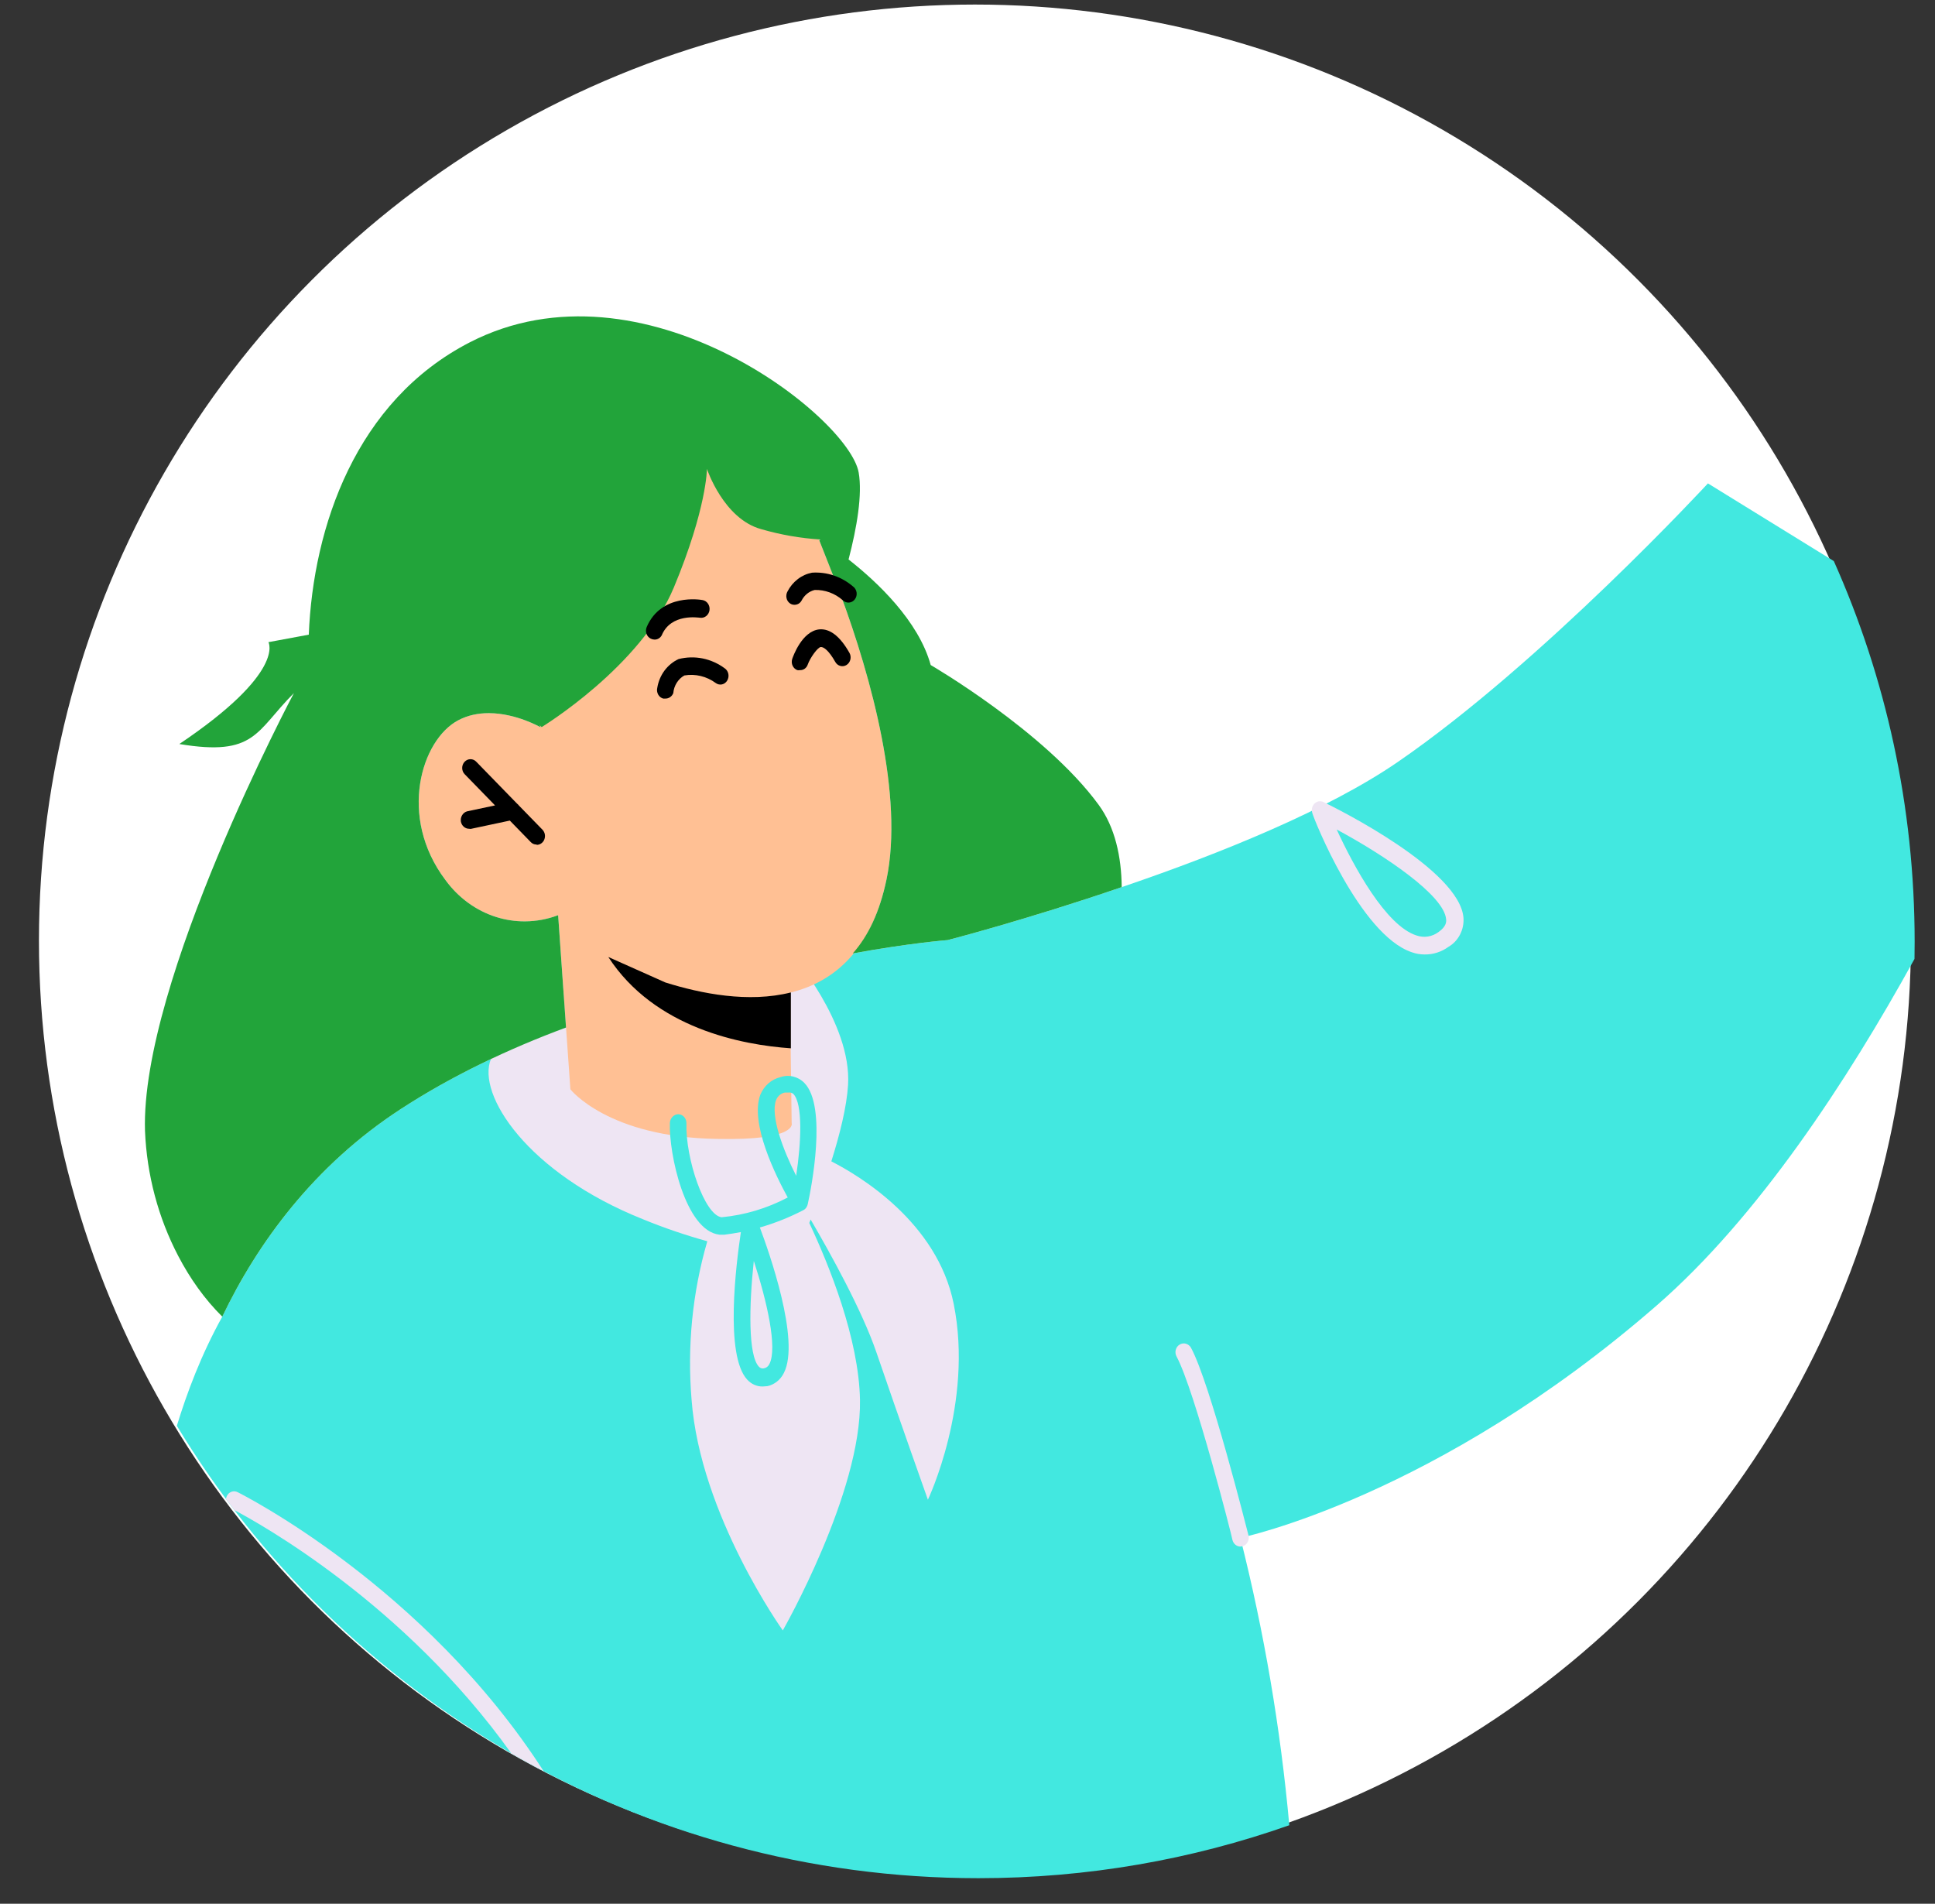 <?xml version="1.0" encoding="UTF-8" standalone="no"?>
<!DOCTYPE svg PUBLIC "-//W3C//DTD SVG 1.1//EN" "http://www.w3.org/Graphics/SVG/1.1/DTD/svg11.dtd">
<svg width="100%" height="100%" viewBox="0 0 62 61" version="1.1" xmlns="http://www.w3.org/2000/svg" xmlns:xlink="http://www.w3.org/1999/xlink" xml:space="preserve" xmlns:serif="http://www.serif.com/" style="fill-rule:evenodd;clip-rule:evenodd;stroke-linejoin:round;stroke-miterlimit:2;">
    <rect x="0" y="0" width="62" height="61" fill="#333333" stroke="none"/>
    <g transform="matrix(1,0,0,1,-133,0)">
        <g id="female_happy" transform="matrix(1,0,0,1,133.848,0.181)">
            <rect x="0" y="0" width="61" height="60" style="fill:none;"/>
            <g transform="matrix(1.43,0,0,2.367,-298.101,-190.645)">
                <ellipse cx="229.714" cy="93.2" rx="20.972" ry="12.672" style="fill:white;"/>
            </g>
            <g>
                <g transform="matrix(1,0,0,1,-133.848,0)">
                    <path d="M140.149,41.951C141.29,39.591 143.096,37.143 145.832,35.361C147.476,34.289 149.299,33.424 151.136,32.743L151.216,32.713C154.587,31.426 157.978,30.713 160.323,30.369L160.41,30.354C162.209,30.029 163.365,29.941 163.365,29.941C163.365,29.941 165.867,29.297 168.941,28.244L169.082,28.196C172.055,27.179 175.53,25.786 177.79,24.232C182.434,21.039 187.724,15.308 187.724,15.308L191.758,17.797C193.423,21.525 194.348,25.655 194.348,30C194.348,30.182 194.347,30.364 194.343,30.545C192.188,34.457 189.324,38.828 186.087,41.645C179.018,47.8 172.743,49.095 172.743,49.095C173.505,52.113 174.03,55.193 174.311,58.303C171.194,59.402 167.84,60 164.348,60C153.463,60 143.925,54.19 138.666,45.505C138.991,44.444 139.444,43.23 140.122,42.007L140.149,41.951ZM156.388,36.315L156.326,36.315C156.347,36.315 156.368,36.315 156.388,36.315ZM156.711,36.31L156.688,36.311L156.639,36.312C156.663,36.311 156.687,36.311 156.711,36.31ZM155.816,36.308C155.862,36.309 155.909,36.31 155.957,36.311C155.923,36.311 155.889,36.31 155.856,36.309L155.816,36.308ZM157.526,36.245C157.371,36.268 157.189,36.287 156.973,36.299C157.189,36.287 157.371,36.268 157.526,36.245ZM155.273,36.28C155.298,36.282 155.323,36.284 155.348,36.285L155.311,36.283L155.273,36.28ZM157.579,36.237L157.553,36.241L157.579,36.237ZM154.832,36.236L154.865,36.24L154.832,36.236ZM157.819,36.19C157.797,36.196 157.773,36.201 157.749,36.206C157.773,36.201 157.797,36.196 157.819,36.19ZM157.9,36.17L157.879,36.175C157.871,36.177 157.864,36.179 157.857,36.181L157.841,36.185C157.861,36.18 157.881,36.175 157.9,36.17ZM154.244,36.146C154.255,36.148 154.265,36.15 154.276,36.152C154.265,36.15 154.255,36.148 154.244,36.146ZM154.06,36.109C154.08,36.114 154.1,36.118 154.12,36.122L154.09,36.116L154.06,36.109ZM158.342,35.925C158.313,35.971 158.256,36.026 158.147,36.079C158.256,36.026 158.313,35.971 158.342,35.925ZM153.882,36.07C153.894,36.073 153.907,36.076 153.919,36.078L153.882,36.07ZM153.124,35.85C153.314,35.916 153.52,35.979 153.744,36.036C153.52,35.979 153.314,35.916 153.124,35.85ZM158.359,35.89L158.357,35.895C158.354,35.903 158.35,35.911 158.345,35.919C158.351,35.909 158.356,35.9 158.359,35.89ZM152.612,35.644C152.745,35.705 152.888,35.764 153.044,35.821L153.021,35.812C152.889,35.764 152.767,35.714 152.652,35.662L152.612,35.644ZM158.369,35.816C158.369,35.813 158.368,35.811 158.368,35.809L158.369,35.816ZM151.575,35.012C151.593,35.027 151.612,35.042 151.632,35.058C151.612,35.042 151.593,35.027 151.575,35.012ZM151.298,34.75C151.302,34.754 151.305,34.758 151.308,34.761C151.305,34.758 151.302,34.754 151.298,34.75ZM168.344,32.315L168.338,32.336L168.344,32.315L168.354,32.281L168.344,32.315ZM159.066,31.366C158.881,31.452 158.69,31.522 158.495,31.577C158.69,31.522 158.881,31.452 159.066,31.366ZM159.308,31.242C159.251,31.274 159.194,31.304 159.136,31.332C159.194,31.304 159.251,31.274 159.308,31.242ZM159.387,31.196C159.37,31.206 159.354,31.216 159.337,31.226C159.354,31.216 159.37,31.206 159.387,31.196ZM168.673,31.014L168.665,31.052L168.673,31.014ZM159.866,30.85C159.859,30.856 159.853,30.862 159.846,30.868C159.853,30.862 159.859,30.856 159.866,30.85ZM160.058,30.671C160.034,30.695 160.01,30.719 159.986,30.742C160.01,30.719 160.034,30.695 160.058,30.671ZM160.113,30.614L160.097,30.63L160.113,30.614ZM160.283,30.421C160.268,30.438 160.253,30.456 160.239,30.473C160.253,30.456 160.268,30.438 160.283,30.421ZM168.947,28.502L168.947,28.554C168.947,28.53 168.947,28.506 168.947,28.482L168.947,28.502ZM158.014,36.134L157.997,36.14L157.978,36.146C157.991,36.142 158.003,36.138 158.014,36.134ZM152.458,35.572C152.483,35.584 152.508,35.596 152.533,35.608L152.495,35.59L152.458,35.572ZM152.349,35.517C152.15,35.413 151.981,35.309 151.841,35.212L151.816,35.195C151.969,35.302 152.158,35.419 152.385,35.535L152.349,35.517ZM151.769,35.162C151.761,35.156 151.754,35.151 151.746,35.145C151.761,35.156 151.777,35.167 151.792,35.179L151.769,35.162Z" style="fill:rgb(66,232,224);"/>
                </g>
                <g transform="matrix(1,0,0,1,-133.848,0)">
                    <path d="M155.663,39.591C154.965,39.398 154.276,39.163 153.601,38.886C149.894,37.406 148.269,34.885 148.729,33.754C149.137,32.731 150.885,31.731 150.885,31.731L158.346,30.363C158.346,30.363 160.295,32.59 160.173,34.585C160.13,35.283 159.908,36.171 159.637,37.031C160.528,37.486 163.029,38.976 163.557,41.594C164.203,44.793 162.731,47.873 162.731,47.873C162.731,47.873 161.789,45.222 161.084,43.159C160.629,41.825 159.625,40.01 158.974,38.895C158.96,38.932 158.945,38.969 158.931,39.005C159.566,40.358 160.516,42.7 160.555,44.668C160.613,47.636 158.082,52.061 158.082,52.061C158.082,52.061 155.434,48.359 155.159,44.668C155.015,42.953 155.187,41.228 155.663,39.591Z" style="fill:rgb(238,229,243);fill-rule:nonzero;"/>
                </g>
                <g transform="matrix(1,0,0,1,-133.848,0)">
                    <path d="M149.96,18.844C151.448,15.766 154.744,10.783 158.71,15.756L159.894,18.767L159.941,18.892C160.918,21.536 161.962,25.331 161.405,27.998C160.931,30.265 159.73,31.271 158.357,31.615L158.334,31.62L158.334,33.412L158.366,35.803C158.366,35.803 158.583,36.368 155.978,36.312C152.478,36.261 151.276,34.723 151.276,34.723L150.884,29.152L150.878,29.145C150.242,29.386 149.551,29.406 148.903,29.203C148.256,29 147.685,28.584 147.271,28.015C145.746,25.992 146.498,23.527 147.679,22.9C148.86,22.273 150.327,23.126 150.327,23.126L149.082,20.865C149.082,20.865 149.391,19.985 149.96,18.844Z" style="fill:rgb(255,192,148);"/>
                </g>
                <path d="M18.643,30.483L20.471,31.299C21.621,31.66 23.139,31.96 24.492,31.619L24.492,33.409C22.92,33.3 20.128,32.769 18.643,30.483Z"/>
                <g transform="matrix(1,0,0,1,-133.848,0)">
                    <path d="M148.862,25.626L147.887,24.624C147.862,24.598 147.842,24.567 147.829,24.533C147.816,24.499 147.809,24.463 147.809,24.426C147.809,24.389 147.816,24.353 147.829,24.319C147.842,24.285 147.862,24.254 147.887,24.228C147.911,24.202 147.94,24.181 147.973,24.166C148.005,24.152 148.04,24.145 148.075,24.145C148.109,24.145 148.144,24.152 148.176,24.166C148.209,24.181 148.238,24.202 148.262,24.228L149.567,25.569C149.589,25.585 149.608,25.604 149.623,25.626L150.381,26.404C150.418,26.443 150.445,26.493 150.456,26.548C150.467,26.602 150.462,26.659 150.443,26.712C150.424,26.764 150.391,26.808 150.347,26.84C150.304,26.872 150.253,26.889 150.201,26.89L150.19,26.879C150.156,26.88 150.121,26.874 150.09,26.86C150.058,26.846 150.029,26.826 150.005,26.8L149.336,26.112L148.081,26.379L148.028,26.374C147.967,26.374 147.908,26.351 147.86,26.31C147.813,26.269 147.781,26.211 147.768,26.148C147.756,26.074 147.77,25.999 147.809,25.937C147.847,25.874 147.907,25.83 147.975,25.814L148.862,25.626Z" style="fill-rule:nonzero;"/>
                </g>
                <g transform="matrix(1,0,0,1,-133.848,0)">
                    <path d="M149.832,29.341C150.186,29.338 150.54,29.273 150.878,29.145L150.884,29.152L151.136,32.743C149.299,33.424 147.476,34.289 145.832,35.361C143.075,37.157 141.261,39.629 140.122,42.007C139.556,41.447 139.09,40.788 138.713,40.067C138.069,38.837 137.704,37.463 137.646,36.055C137.498,31.279 142.417,22.027 142.417,22.027C141.193,23.251 141.193,24.066 138.746,23.659C142.166,21.361 141.601,20.395 141.601,20.395L142.894,20.155C143.033,16.701 144.402,12.665 148.053,10.788C153.592,7.939 160.2,13.178 160.513,14.959C160.636,15.662 160.456,16.722 160.189,17.745C161.098,18.459 162.428,19.704 162.821,21.128C162.821,21.128 166.48,23.253 168.201,25.605C168.728,26.324 168.932,27.273 168.941,28.244C165.867,29.297 163.365,29.941 163.365,29.941C163.365,29.941 162.172,30.032 160.323,30.369C160.815,29.818 161.187,29.042 161.405,27.998C161.962,25.331 160.918,21.536 159.941,18.892L159.894,18.767L159.246,17.12L159.285,17.113L159.282,17.105C158.644,17.065 158.011,16.954 157.394,16.775C156.181,16.447 155.651,14.842 155.651,14.842C155.651,14.842 155.651,16.096 154.592,18.64C153.533,21.183 150.356,23.116 150.356,23.116L150.288,23.055L150.327,23.126C150.327,23.126 149.553,22.676 148.676,22.67L148.648,22.67C148.327,22.671 147.993,22.733 147.679,22.9C146.498,23.527 145.746,25.992 147.271,28.015C147.685,28.584 148.256,29 148.903,29.203C149.197,29.295 149.499,29.341 149.801,29.341L149.832,29.341Z" style="fill:rgb(34,164,58);"/>
                </g>
                <path d="M24.784,21.291C24.756,21.297 24.727,21.297 24.699,21.291C24.633,21.267 24.579,21.216 24.548,21.149C24.517,21.083 24.513,21.006 24.535,20.935C24.566,20.845 24.847,20.048 25.398,19.986C25.742,19.952 26.07,20.206 26.372,20.743C26.407,20.807 26.416,20.884 26.398,20.955C26.38,21.027 26.337,21.088 26.277,21.126C26.217,21.164 26.146,21.175 26.079,21.157C26.011,21.14 25.953,21.094 25.917,21.031C25.71,20.664 25.546,20.545 25.451,20.551C25.355,20.557 25.112,20.89 25.032,21.116C25.014,21.17 24.979,21.215 24.935,21.247C24.89,21.278 24.837,21.294 24.784,21.291Z" style="fill-rule:nonzero;"/>
                <path d="M24.609,19.198C24.56,19.199 24.512,19.185 24.471,19.158C24.441,19.138 24.416,19.113 24.395,19.083C24.375,19.052 24.36,19.018 24.353,18.982C24.345,18.946 24.344,18.908 24.35,18.871C24.355,18.835 24.368,18.8 24.386,18.768C24.467,18.612 24.579,18.478 24.715,18.374C24.85,18.27 25.006,18.2 25.17,18.169C25.644,18.136 26.112,18.293 26.483,18.61C26.514,18.631 26.54,18.66 26.559,18.693C26.579,18.726 26.592,18.763 26.598,18.801C26.604,18.84 26.602,18.879 26.593,18.917C26.583,18.955 26.567,18.99 26.544,19.021C26.521,19.052 26.493,19.077 26.46,19.095C26.428,19.113 26.392,19.124 26.355,19.127C26.319,19.13 26.282,19.124 26.248,19.111C26.213,19.098 26.182,19.078 26.155,19.051C25.901,18.829 25.582,18.713 25.255,18.723C25.166,18.744 25.083,18.786 25.011,18.844C24.939,18.903 24.879,18.977 24.836,19.062C24.813,19.104 24.78,19.139 24.74,19.163C24.7,19.186 24.654,19.198 24.609,19.198Z" style="fill-rule:nonzero;"/>
                <path d="M20.466,22.203L20.402,22.203C20.369,22.194 20.337,22.177 20.309,22.155C20.281,22.133 20.258,22.105 20.24,22.073C20.222,22.041 20.211,22.005 20.206,21.968C20.201,21.932 20.203,21.894 20.212,21.858C20.245,21.656 20.325,21.466 20.444,21.305C20.564,21.145 20.718,21.018 20.895,20.937C21.148,20.872 21.411,20.866 21.666,20.917C21.922,20.969 22.164,21.078 22.377,21.236C22.436,21.278 22.476,21.342 22.49,21.415C22.504,21.488 22.49,21.564 22.452,21.626C22.433,21.658 22.408,21.685 22.38,21.706C22.351,21.727 22.319,21.741 22.285,21.749C22.251,21.756 22.215,21.756 22.181,21.748C22.147,21.741 22.115,21.726 22.086,21.705C21.793,21.489 21.432,21.402 21.08,21.462C20.981,21.517 20.897,21.598 20.835,21.697C20.773,21.796 20.735,21.909 20.725,22.028C20.704,22.081 20.668,22.127 20.621,22.158C20.575,22.19 20.521,22.205 20.466,22.203Z" style="fill-rule:nonzero;"/>
                <path d="M20.116,20.312C20.078,20.311 20.04,20.301 20.005,20.284C19.941,20.253 19.891,20.197 19.866,20.127C19.842,20.057 19.844,19.979 19.873,19.911C20.339,18.82 21.609,19.035 21.662,19.046C21.733,19.058 21.796,19.1 21.837,19.161C21.879,19.223 21.896,19.299 21.885,19.374C21.874,19.449 21.835,19.516 21.777,19.561C21.72,19.605 21.648,19.624 21.578,19.612C21.541,19.612 20.651,19.459 20.354,20.177C20.33,20.221 20.295,20.256 20.253,20.28C20.211,20.304 20.164,20.315 20.116,20.312Z" style="fill-rule:nonzero;"/>
                <g transform="matrix(1,0,0,1,-133.848,0)">
                    <path d="M140.24,47.849C140.244,47.82 140.252,47.792 140.263,47.767C140.277,47.733 140.298,47.702 140.323,47.677C140.349,47.652 140.379,47.633 140.411,47.62C140.444,47.607 140.478,47.602 140.513,47.604C140.548,47.606 140.582,47.615 140.613,47.631C140.695,47.671 146.59,50.623 150.42,56.573C150.07,56.389 149.725,56.198 149.383,56.001C145.965,51.21 141.312,48.628 140.51,48.207C140.419,48.088 140.329,47.969 140.24,47.849Z" style="fill:rgb(238,229,243);fill-rule:nonzero;"/>
                </g>
                <path d="M38.896,49.374C38.839,49.374 38.782,49.353 38.736,49.315C38.69,49.277 38.657,49.224 38.642,49.165C38.642,49.114 37.435,44.372 36.852,43.287C36.835,43.255 36.823,43.22 36.818,43.183C36.813,43.146 36.815,43.109 36.824,43.073C36.833,43.037 36.848,43.004 36.87,42.974C36.891,42.945 36.917,42.921 36.948,42.903C37.009,42.865 37.082,42.855 37.15,42.874C37.218,42.893 37.277,42.94 37.313,43.004C37.927,44.135 39.103,48.82 39.156,49.018C39.165,49.054 39.167,49.091 39.162,49.128C39.157,49.165 39.145,49.2 39.128,49.232C39.11,49.264 39.087,49.292 39.059,49.315C39.031,49.337 38.999,49.353 38.965,49.362L38.896,49.374Z" style="fill:rgb(238,229,243);fill-rule:nonzero;"/>
                <path d="M44.8,30.402C44.658,30.402 44.516,30.378 44.382,30.329C42.724,29.764 41.242,26.045 41.204,25.881C41.184,25.828 41.179,25.77 41.19,25.715C41.202,25.659 41.229,25.609 41.268,25.57C41.306,25.531 41.354,25.505 41.406,25.496C41.458,25.487 41.512,25.495 41.559,25.519C42.009,25.734 45.933,27.695 46.044,29.232C46.056,29.419 46.017,29.604 45.932,29.767C45.848,29.93 45.721,30.065 45.568,30.154C45.342,30.319 45.074,30.406 44.8,30.402ZM41.967,26.367C42.533,27.599 43.556,29.475 44.535,29.792C44.654,29.834 44.781,29.846 44.905,29.827C45.03,29.807 45.148,29.756 45.25,29.679C45.478,29.515 45.499,29.374 45.488,29.278C45.43,28.509 43.513,27.22 41.967,26.39L41.967,26.367Z" style="fill:rgb(238,229,243);fill-rule:nonzero;"/>
                <g transform="matrix(1,0,0,1,-133.848,0)">
                    <path d="M156.739,39.297C156.564,39.331 156.389,39.359 156.212,39.381L156.053,39.381C154.957,39.257 154.427,36.781 154.464,35.798C154.468,35.724 154.498,35.654 154.548,35.603C154.598,35.552 154.665,35.522 154.734,35.521C154.77,35.522 154.804,35.53 154.837,35.545C154.869,35.56 154.898,35.582 154.922,35.61C154.946,35.637 154.965,35.669 154.977,35.705C154.99,35.74 154.995,35.777 154.994,35.815C154.962,36.945 155.576,38.76 156.122,38.822C156.858,38.753 157.577,38.538 158.24,38.189C157.864,37.505 157.022,35.821 157.361,34.899C157.419,34.758 157.507,34.633 157.618,34.535C157.729,34.437 157.861,34.368 158.002,34.334C158.134,34.287 158.276,34.28 158.412,34.313C158.549,34.346 158.674,34.417 158.775,34.521C159.511,35.278 158.992,37.912 158.881,38.403C158.867,38.465 158.836,38.52 158.791,38.562L158.738,38.596C158.291,38.827 157.825,39.013 157.347,39.15C157.636,39.922 158.649,42.773 158.117,43.81C158.064,43.918 157.989,44.012 157.897,44.086C157.806,44.159 157.7,44.21 157.588,44.234L157.434,44.245C157.342,44.246 157.252,44.227 157.167,44.189C157.082,44.151 157.006,44.095 156.942,44.025C156.219,43.248 156.584,40.326 156.739,39.297ZM157.153,40.221C157,41.651 156.968,43.251 157.318,43.612C157.338,43.635 157.363,43.651 157.391,43.66C157.419,43.669 157.448,43.67 157.477,43.663C157.514,43.657 157.549,43.641 157.579,43.618C157.609,43.594 157.634,43.563 157.651,43.528C157.921,43.013 157.567,41.487 157.153,40.221ZM158.266,34.826L158.15,34.826C158.086,34.838 158.026,34.867 157.976,34.91C157.926,34.954 157.888,35.01 157.864,35.075C157.684,35.572 158.081,36.646 158.51,37.494C158.674,36.425 158.727,35.188 158.42,34.871C158.399,34.853 158.374,34.839 158.348,34.832C158.321,34.824 158.294,34.822 158.266,34.826Z" style="fill:rgb(66,232,224);fill-rule:nonzero;"/>
                </g>
            </g>
        </g>
    </g>
</svg>

